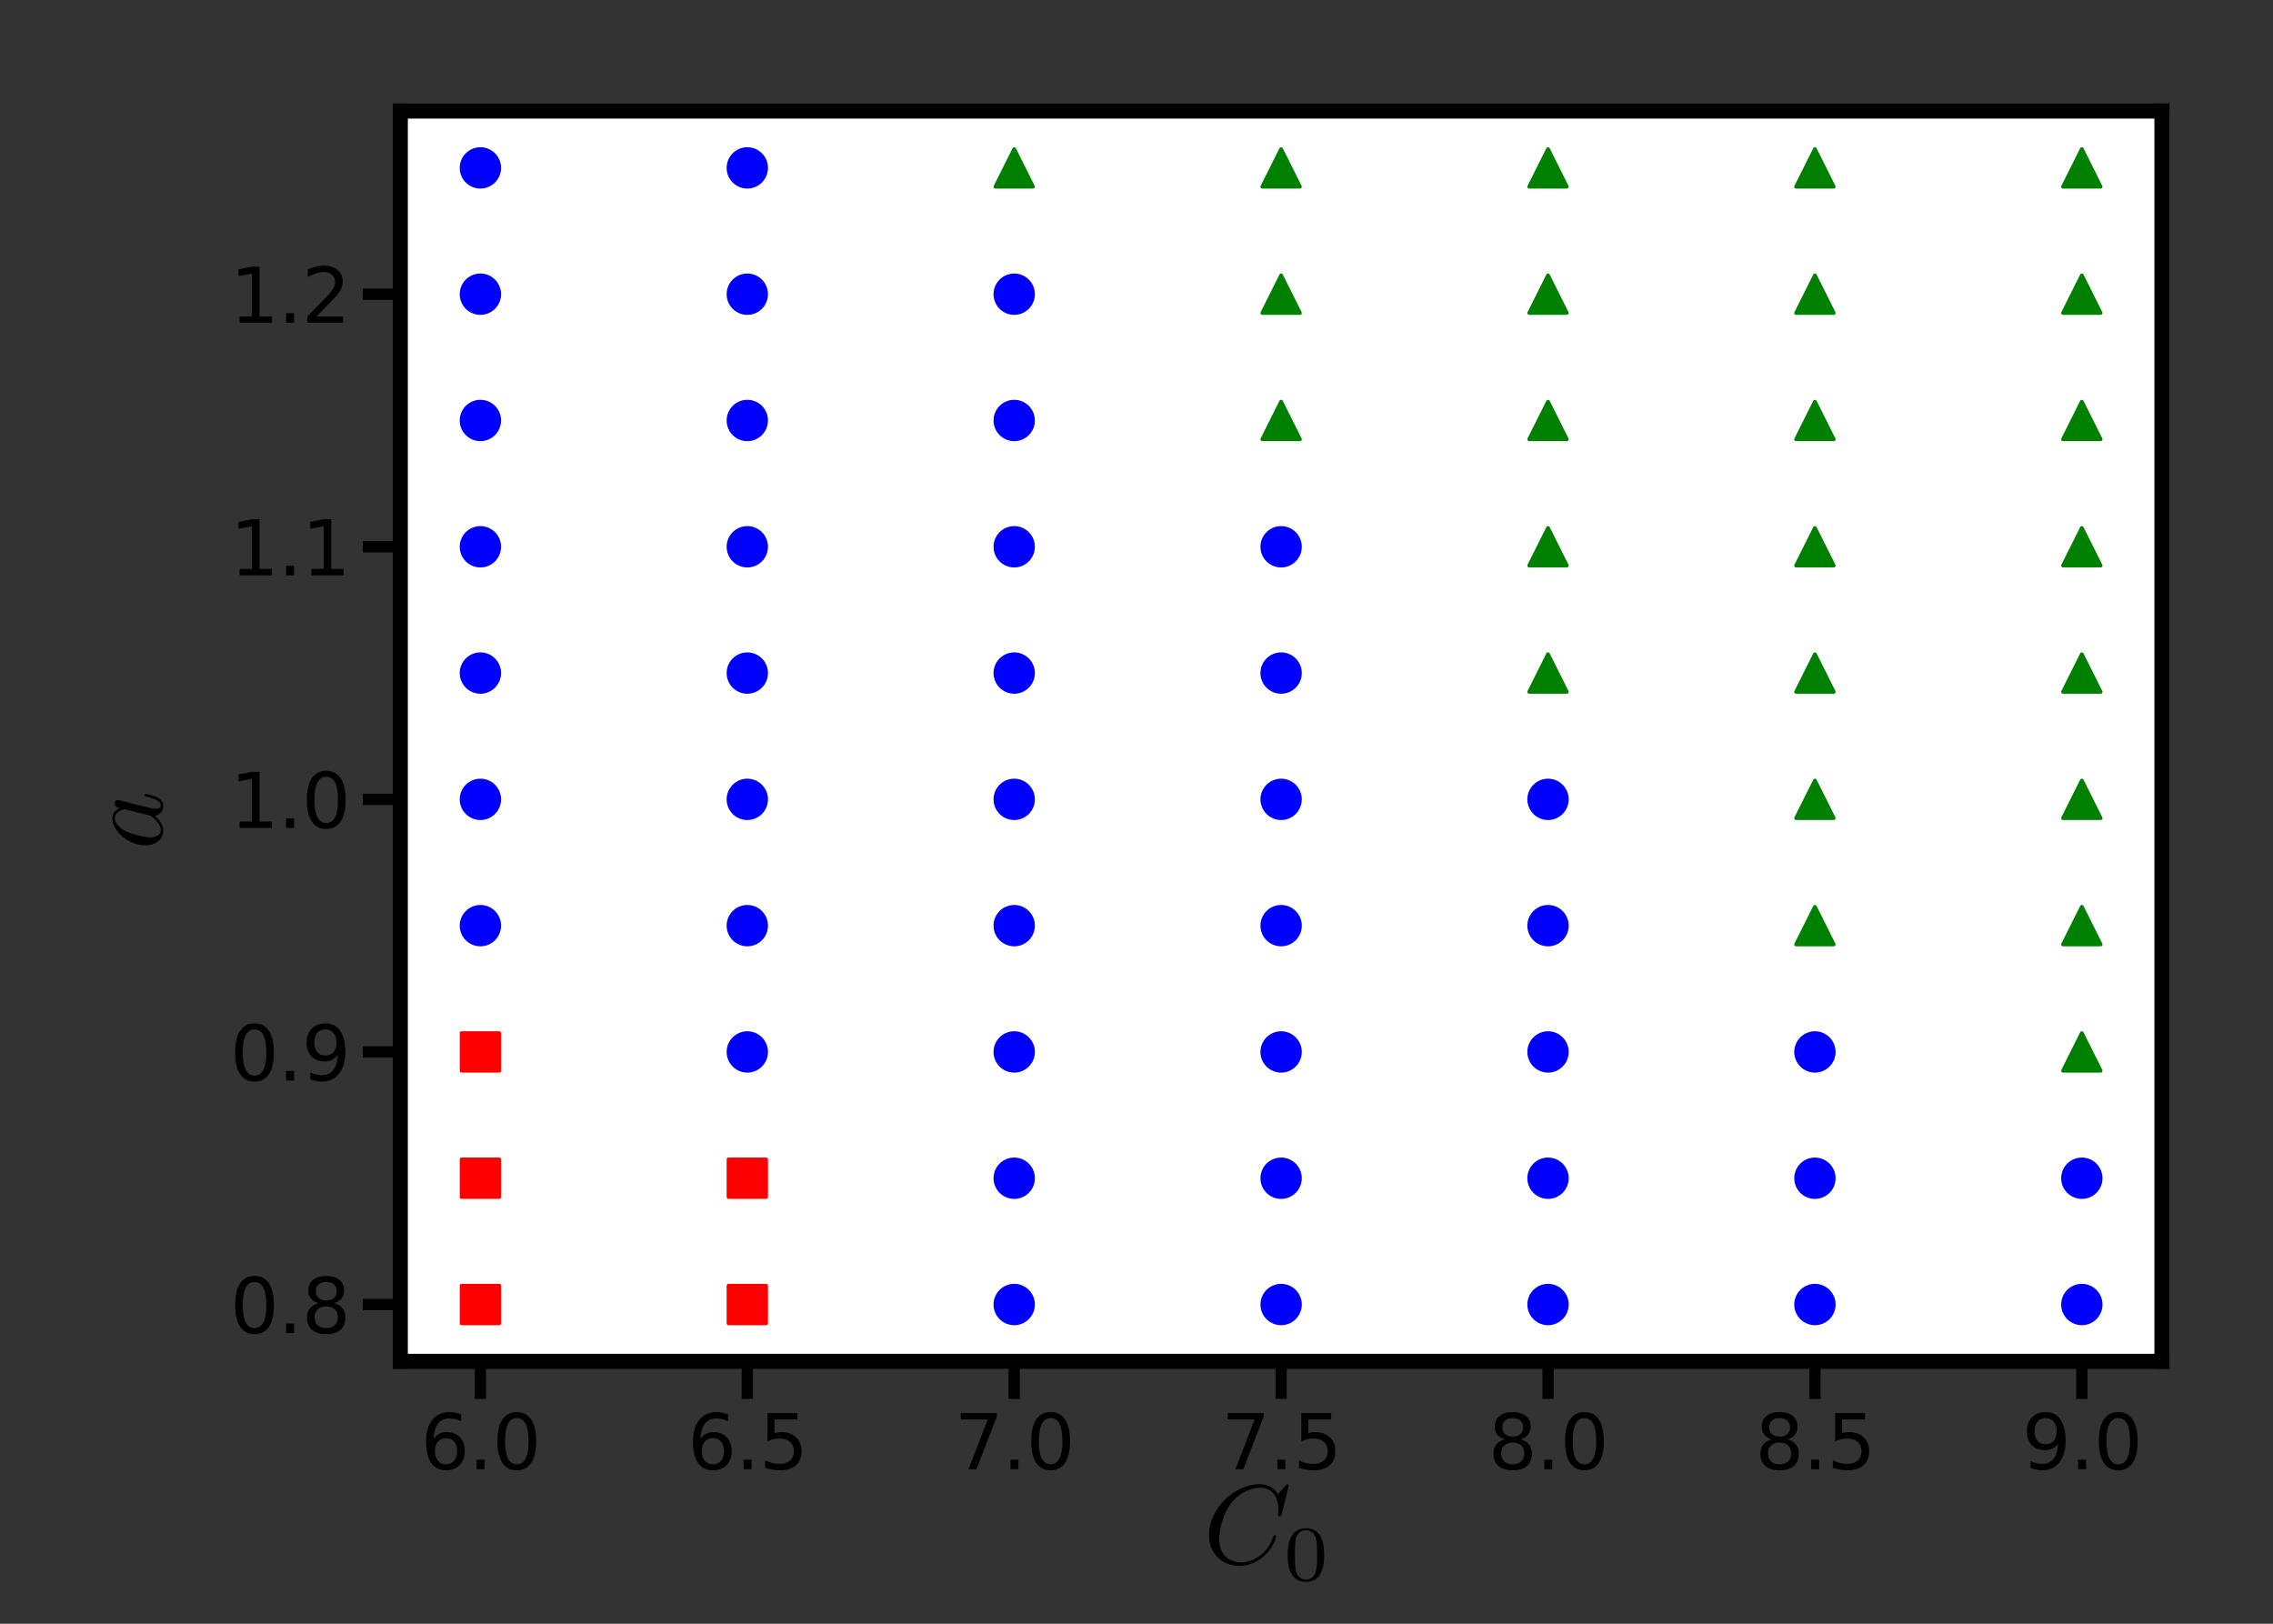 <?xml version="1.0" encoding="UTF-8" standalone="no"?>
<svg
   height="432pt"
   version="1.1"
   viewBox="0 0 604.8 432"
   width="604.8pt"
   id="svg603"
   sodipodi:docname="phase.svg"
   inkscape:version="1.2.1 (9c6d41e410, 2022-07-14)"
   xmlns:inkscape="http://www.inkscape.org/namespaces/inkscape"
   xmlns:sodipodi="http://sodipodi.sourceforge.net/DTD/sodipodi-0.dtd"
   xmlns:xlink="http://www.w3.org/1999/xlink"
   xmlns="http://www.w3.org/2000/svg"
   xmlns:svg="http://www.w3.org/2000/svg"
   xmlns:rdf="http://www.w3.org/1999/02/22-rdf-syntax-ns#"
   xmlns:cc="http://creativecommons.org/ns#"
   xmlns:dc="http://purl.org/dc/elements/1.1/"
   xmlns:ns2="http://www.iki.fi/pav/software/textext/">
  <rect x="0" y="0" width="604.8" height="432" fill="#333333" stroke="none"/>
  <sodipodi:namedview
     id="namedview605"
     pagecolor="#ffffff"
     bordercolor="#666666"
     borderopacity="1.0"
     inkscape:showpageshadow="2"
     inkscape:pageopacity="0.0"
     inkscape:pagecheckerboard="0"
     inkscape:deskcolor="#d1d1d1"
     inkscape:document-units="pt"
     showgrid="false"
     inkscape:zoom="1.3211806"
     inkscape:cx="403.80552"
     inkscape:cy="288.7569"
     inkscape:window-width="1852"
     inkscape:window-height="1048"
     inkscape:window-x="1920"
     inkscape:window-y="0"
     inkscape:window-maximized="1"
     inkscape:current-layer="svg603" />
  <defs
     id="defs6">
    <style
       type="text/css"
       id="style4">*{stroke-linecap:butt;stroke-linejoin:round;}</style>
    <g
       id="g733">
      <g
         id="g721" />
      <g
         id="g725">
        <path
           d="m 7.578,-6.922 c 0,-0.031 -0.016,-0.109 -0.109,-0.109 -0.031,0 -0.047,0.016 -0.156,0.125 L 6.625,-6.141 C 6.531,-6.281 6.078,-7.031 4.969,-7.031 2.734,-7.031 0.5,-4.828 0.5,-2.516 0.5,-0.875 1.672,0.219 3.203,0.219 c 0.859,0 1.625,-0.391 2.156,-0.859 0.922,-0.812 1.094,-1.719 1.094,-1.75 C 6.453,-2.5 6.344,-2.5 6.328,-2.5 c -0.062,0 -0.109,0.031 -0.125,0.109 -0.094,0.281 -0.328,1 -1.016,1.578 -0.688,0.547 -1.312,0.719 -1.828,0.719 -0.891,0 -1.953,-0.516 -1.953,-2.062 0,-0.578 0.203,-2.188 1.203,-3.359 0.609,-0.703 1.547,-1.203 2.438,-1.203 1.016,0 1.609,0.766 1.609,1.922 0,0.406 -0.031,0.406 -0.031,0.516 0,0.094 0.109,0.094 0.141,0.094 0.125,0 0.125,-0.016 0.188,-0.203 z m 0,0"
           id="path723" />
      </g>
      <g
         id="g727" />
      <g
         id="g731">
        <path
           d="M 3.594,-2.219 C 3.594,-2.984 3.5,-3.547 3.188,-4.031 2.969,-4.344 2.531,-4.625 1.984,-4.625 c -1.625,0 -1.625,1.906 -1.625,2.406 0,0.5 0,2.359 1.625,2.359 1.609,0 1.609,-1.859 1.609,-2.359 z M 1.984,-0.062 c -0.328,0 -0.75,-0.188 -0.891,-0.75 C 1,-1.219 1,-1.797 1,-2.312 1,-2.828 1,-3.359 1.094,-3.734 1.25,-4.281 1.688,-4.438 1.984,-4.438 c 0.375,0 0.734,0.234 0.859,0.641 0.109,0.375 0.125,0.875 0.125,1.484 0,0.516 0,1.031 -0.094,1.469 -0.141,0.641 -0.609,0.781 -0.891,0.781 z m 0,0"
           id="path729" />
      </g>
    </g>
  </defs>
  <g
     id="figure_1"
     transform="translate(30.919,-22.29)">
    <g
       id="patch_1" />
    <g
       id="axes_1">
      <g
         id="patch_2">
        <path
           d="M 75.6,384.48 H 544.32 V 51.84 H 75.6 Z"
           style="fill:#ffffff"
           id="path11" />
      </g>
      <g
         id="matplotlib.axis_1">
        <g
           id="xtick_1">
          <g
             id="line2d_1">
            <defs
               id="defs15">
              <path
                 d="M 0,0 V 10"
                 id="mb906bfbac8"
                 style="stroke:#000000;stroke-width:3" />
            </defs>
            <g
               id="g19">
              <use
                 style="stroke:#000000;stroke-width:3"
                 x="96.905"
                 xlink:href="#mb906bfbac8"
                 y="384.48"
                 id="use17" />
            </g>
          </g>
          <g
             id="text_1">
            <!-- 6.0 -->
            <g
               transform="matrix(0.2,0,0,-0.2,81.002,413.177)"
               id="g33">
              <defs
                 id="defs25">
                <path
                   d="m 2113,2584 q -425,0 -674,-291 -248,-290 -248,-796 0,-503 248,-796 249,-292 674,-292 425,0 673,292 248,293 248,796 0,506 -248,796 -248,291 -673,291 z m 1253,1979 v -575 q -238,112 -480,171 -242,60 -480,60 -625,0 -955,-422 -329,-422 -376,-1275 184,272 462,417 279,145 613,145 703,0 1111,-427 408,-426 408,-1160 0,-719 -425,-1154 -425,-434 -1131,-434 -810,0 -1238,620 -428,621 -428,1799 0,1106 525,1764 525,658 1409,658 238,0 480,-47 242,-47 505,-140 z"
                   id="DejaVuSans-36"
                   transform="scale(0.016)" />
                <path
                   d="m 684,794 h 660 V 0 H 684 Z"
                   id="DejaVuSans-2e"
                   transform="scale(0.016)" />
                <path
                   d="m 2034,4250 q -487,0 -733,-480 -245,-479 -245,-1442 0,-959 245,-1439 246,-480 733,-480 491,0 736,480 246,480 246,1439 0,963 -246,1442 -245,480 -736,480 z m 0,500 q 785,0 1199,-621 414,-620 414,-1801 0,-1178 -414,-1799 -414,-620 -1199,-620 -784,0 -1198,620 -414,621 -414,1799 0,1181 414,1801 414,621 1198,621 z"
                   id="DejaVuSans-30"
                   transform="scale(0.016)" />
              </defs>
              <use
                 xlink:href="#DejaVuSans-36"
                 id="use27" />
              <use
                 x="63.623"
                 xlink:href="#DejaVuSans-2e"
                 id="use29" />
              <use
                 x="95.41"
                 xlink:href="#DejaVuSans-30"
                 id="use31" />
            </g>
          </g>
        </g>
        <g
           id="xtick_2">
          <g
             id="line2d_2">
            <g
               id="g39">
              <use
                 style="stroke:#000000;stroke-width:3"
                 x="167.924"
                 xlink:href="#mb906bfbac8"
                 y="384.48"
                 id="use37" />
            </g>
          </g>
          <g
             id="text_2">
            <!-- 6.5 -->
            <g
               transform="matrix(0.2,0,0,-0.2,152.021,413.177)"
               id="g51">
              <defs
                 id="defs43">
                <path
                   d="M 691,4666 H 3169 V 4134 H 1269 V 2991 q 137,47 274,70 138,23 276,23 781,0 1237,-428 457,-428 457,-1159 Q 3513,744 3044,326 2575,-91 1722,-91 1428,-91 1123,-41 819,9 494,109 v 635 q 281,-153 581,-228 300,-75 634,-75 541,0 856,284 316,284 316,772 0,487 -316,771 -315,285 -856,285 -253,0 -505,-56 -251,-56 -513,-175 z"
                   id="DejaVuSans-35"
                   transform="scale(0.016)" />
              </defs>
              <use
                 xlink:href="#DejaVuSans-36"
                 id="use45" />
              <use
                 x="63.623"
                 xlink:href="#DejaVuSans-2e"
                 id="use47" />
              <use
                 x="95.41"
                 xlink:href="#DejaVuSans-35"
                 id="use49" />
            </g>
          </g>
        </g>
        <g
           id="xtick_3">
          <g
             id="line2d_3">
            <g
               id="g57">
              <use
                 style="stroke:#000000;stroke-width:3"
                 x="238.942"
                 xlink:href="#mb906bfbac8"
                 y="384.48"
                 id="use55" />
            </g>
          </g>
          <g
             id="text_3">
            <!-- 7.0 -->
            <g
               transform="matrix(0.2,0,0,-0.2,223.039,413.177)"
               id="g69">
              <defs
                 id="defs61">
                <path
                   d="M 525,4666 H 3525 V 4397 L 1831,0 H 1172 L 2766,4134 H 525 Z"
                   id="DejaVuSans-37"
                   transform="scale(0.016)" />
              </defs>
              <use
                 xlink:href="#DejaVuSans-37"
                 id="use63" />
              <use
                 x="63.623"
                 xlink:href="#DejaVuSans-2e"
                 id="use65" />
              <use
                 x="95.41"
                 xlink:href="#DejaVuSans-30"
                 id="use67" />
            </g>
          </g>
        </g>
        <g
           id="xtick_4">
          <g
             id="line2d_4">
            <g
               id="g75">
              <use
                 style="stroke:#000000;stroke-width:3"
                 x="309.96"
                 xlink:href="#mb906bfbac8"
                 y="384.48"
                 id="use73" />
            </g>
          </g>
          <g
             id="text_4">
            <!-- 7.5 -->
            <g
               transform="matrix(0.2,0,0,-0.2,294.057,413.177)"
               id="g84">
              <use
                 xlink:href="#DejaVuSans-37"
                 id="use78" />
              <use
                 x="63.623"
                 xlink:href="#DejaVuSans-2e"
                 id="use80" />
              <use
                 x="95.41"
                 xlink:href="#DejaVuSans-35"
                 id="use82" />
            </g>
          </g>
        </g>
        <g
           id="xtick_5">
          <g
             id="line2d_5">
            <g
               id="g90">
              <use
                 style="stroke:#000000;stroke-width:3"
                 x="380.978"
                 xlink:href="#mb906bfbac8"
                 y="384.48"
                 id="use88" />
            </g>
          </g>
          <g
             id="text_5">
            <!-- 8.0 -->
            <g
               transform="matrix(0.2,0,0,-0.2,365.075,413.177)"
               id="g102">
              <defs
                 id="defs94">
                <path
                   d="m 2034,2216 q -450,0 -708,-241 -257,-241 -257,-662 0,-422 257,-663 258,-241 708,-241 450,0 709,242 260,243 260,662 0,421 -258,662 -257,241 -711,241 z m -631,268 q -406,100 -633,378 -226,279 -226,679 0,559 398,884 399,325 1092,325 697,0 1094,-325 397,-325 397,-884 0,-400 -227,-679 -226,-278 -629,-378 456,-106 710,-416 255,-309 255,-755 Q 3634,634 3220,271 2806,-91 2034,-91 1263,-91 848,271 434,634 434,1313 q 0,446 256,755 257,310 713,416 z m -231,997 q 0,-362 226,-565 227,-203 636,-203 407,0 636,203 230,203 230,565 0,363 -230,566 -229,203 -636,203 -409,0 -636,-203 -226,-203 -226,-566 z"
                   id="DejaVuSans-38"
                   transform="scale(0.016)" />
              </defs>
              <use
                 xlink:href="#DejaVuSans-38"
                 id="use96" />
              <use
                 x="63.623"
                 xlink:href="#DejaVuSans-2e"
                 id="use98" />
              <use
                 x="95.41"
                 xlink:href="#DejaVuSans-30"
                 id="use100" />
            </g>
          </g>
        </g>
        <g
           id="xtick_6">
          <g
             id="line2d_6">
            <g
               id="g108">
              <use
                 style="stroke:#000000;stroke-width:3"
                 x="451.996"
                 xlink:href="#mb906bfbac8"
                 y="384.48"
                 id="use106" />
            </g>
          </g>
          <g
             id="text_6">
            <!-- 8.5 -->
            <g
               transform="matrix(0.2,0,0,-0.2,436.093,413.177)"
               id="g117">
              <use
                 xlink:href="#DejaVuSans-38"
                 id="use111" />
              <use
                 x="63.623"
                 xlink:href="#DejaVuSans-2e"
                 id="use113" />
              <use
                 x="95.41"
                 xlink:href="#DejaVuSans-35"
                 id="use115" />
            </g>
          </g>
        </g>
        <g
           id="xtick_7">
          <g
             id="line2d_7">
            <g
               id="g123">
              <use
                 style="stroke:#000000;stroke-width:3"
                 x="523.015"
                 xlink:href="#mb906bfbac8"
                 y="384.48"
                 id="use121" />
            </g>
          </g>
          <g
             id="text_7">
            <!-- 9.0 -->
            <g
               transform="matrix(0.2,0,0,-0.2,507.111,413.177)"
               id="g135">
              <defs
                 id="defs127">
                <path
                   d="m 703,97 v 575 q 238,-113 481,-172 244,-59 479,-59 625,0 954,420 330,420 377,1277 -181,-269 -460,-413 -278,-144 -615,-144 -700,0 -1108,423 -408,424 -408,1159 0,718 425,1152 425,435 1131,435 810,0 1236,-621 427,-620 427,-1801 Q 3622,1225 3098,567 2575,-91 1691,-91 1453,-91 1209,-44 966,3 703,97 Z m 1256,1978 q 425,0 673,290 249,291 249,798 0,503 -249,795 -248,292 -673,292 -425,0 -673,-292 -248,-292 -248,-795 0,-507 248,-798 248,-290 673,-290 z"
                   id="DejaVuSans-39"
                   transform="scale(0.016)" />
              </defs>
              <use
                 xlink:href="#DejaVuSans-39"
                 id="use129" />
              <use
                 x="63.623"
                 xlink:href="#DejaVuSans-2e"
                 id="use131" />
              <use
                 x="95.41"
                 xlink:href="#DejaVuSans-30"
                 id="use133" />
            </g>
          </g>
        </g>
      </g>
      <g
         id="matplotlib.axis_2">
        <g
           id="ytick_1">
          <g
             id="line2d_8">
            <defs
               id="defs141">
              <path
                 d="M 0,0 H -10"
                 id="m69971ddd55"
                 style="stroke:#000000;stroke-width:3" />
            </defs>
            <g
               id="g145">
              <use
                 style="stroke:#000000;stroke-width:3"
                 x="75.6"
                 xlink:href="#m69971ddd55"
                 y="369.36"
                 id="use143" />
            </g>
          </g>
          <g
             id="text_8">
            <!-- 0.8 -->
            <g
               transform="matrix(0.2,0,0,-0.2,30.294,376.958)"
               id="g154">
              <use
                 xlink:href="#DejaVuSans-30"
                 id="use148" />
              <use
                 x="63.623"
                 xlink:href="#DejaVuSans-2e"
                 id="use150" />
              <use
                 x="95.41"
                 xlink:href="#DejaVuSans-38"
                 id="use152" />
            </g>
          </g>
        </g>
        <g
           id="ytick_2">
          <g
             id="line2d_9">
            <g
               id="g160">
              <use
                 style="stroke:#000000;stroke-width:3"
                 x="75.6"
                 xlink:href="#m69971ddd55"
                 y="302.16"
                 id="use158" />
            </g>
          </g>
          <g
             id="text_9">
            <!-- 0.9 -->
            <g
               transform="matrix(0.2,0,0,-0.2,30.294,309.758)"
               id="g169">
              <use
                 xlink:href="#DejaVuSans-30"
                 id="use163" />
              <use
                 x="63.623"
                 xlink:href="#DejaVuSans-2e"
                 id="use165" />
              <use
                 x="95.41"
                 xlink:href="#DejaVuSans-39"
                 id="use167" />
            </g>
          </g>
        </g>
        <g
           id="ytick_3">
          <g
             id="line2d_10">
            <g
               id="g175">
              <use
                 style="stroke:#000000;stroke-width:3"
                 x="75.6"
                 xlink:href="#m69971ddd55"
                 y="234.96"
                 id="use173" />
            </g>
          </g>
          <g
             id="text_10">
            <!-- 1.0 -->
            <g
               transform="matrix(0.2,0,0,-0.2,30.294,242.558)"
               id="g187">
              <defs
                 id="defs179">
                <path
                   d="M 794,531 H 1825 V 4091 L 703,3866 v 575 l 1116,225 h 631 V 531 H 3481 V 0 H 794 Z"
                   id="DejaVuSans-31"
                   transform="scale(0.016)" />
              </defs>
              <use
                 xlink:href="#DejaVuSans-31"
                 id="use181" />
              <use
                 x="63.623"
                 xlink:href="#DejaVuSans-2e"
                 id="use183" />
              <use
                 x="95.41"
                 xlink:href="#DejaVuSans-30"
                 id="use185" />
            </g>
          </g>
        </g>
        <g
           id="ytick_4">
          <g
             id="line2d_11">
            <g
               id="g193">
              <use
                 style="stroke:#000000;stroke-width:3"
                 x="75.6"
                 xlink:href="#m69971ddd55"
                 y="167.76"
                 id="use191" />
            </g>
          </g>
          <g
             id="text_11">
            <!-- 1.1 -->
            <g
               transform="matrix(0.2,0,0,-0.2,30.294,175.358)"
               id="g202">
              <use
                 xlink:href="#DejaVuSans-31"
                 id="use196" />
              <use
                 x="63.623"
                 xlink:href="#DejaVuSans-2e"
                 id="use198" />
              <use
                 x="95.41"
                 xlink:href="#DejaVuSans-31"
                 id="use200" />
            </g>
          </g>
        </g>
        <g
           id="ytick_5">
          <g
             id="line2d_12">
            <g
               id="g208">
              <use
                 style="stroke:#000000;stroke-width:3"
                 x="75.6"
                 xlink:href="#m69971ddd55"
                 y="100.56"
                 id="use206" />
            </g>
          </g>
          <g
             id="text_12">
            <!-- 1.2 -->
            <g
               transform="matrix(0.2,0,0,-0.2,30.294,108.158)"
               id="g220">
              <defs
                 id="defs212">
                <path
                   d="M 1228,531 H 3431 V 0 H 469 v 531 q 359,372 979,998 621,627 780,809 303,340 423,576 121,236 121,464 0,372 -261,606 -261,235 -680,235 -297,0 -627,-103 -329,-103 -704,-313 v 638 q 381,153 712,231 332,78 607,78 725,0 1156,-363 431,-362 431,-968 0,-288 -108,-546 -107,-257 -392,-607 -78,-91 -497,-524 Q 1991,1309 1228,531 Z"
                   id="DejaVuSans-32"
                   transform="scale(0.016)" />
              </defs>
              <use
                 xlink:href="#DejaVuSans-31"
                 id="use214" />
              <use
                 x="63.623"
                 xlink:href="#DejaVuSans-2e"
                 id="use216" />
              <use
                 x="95.41"
                 xlink:href="#DejaVuSans-32"
                 id="use218" />
            </g>
          </g>
        </g>
      </g>
      <g
         id="line2d_13">
        <defs
           id="defs226">
          <path
             d="M 0,-5 -5,5 H 5 Z"
             id="m59786ce279"
             style="stroke:#008000;stroke-linejoin:miter" />
        </defs>
        <g
           clip-path="url(#pbae97ae411)"
           id="g230">
          <use
             style="fill:#008000;stroke:#008000;stroke-linejoin:miter"
             x="523.015"
             xlink:href="#m59786ce279"
             y="66.96"
             id="use228" />
        </g>
      </g>
      <g
         id="line2d_14">
        <g
           clip-path="url(#pbae97ae411)"
           id="g235">
          <use
             style="fill:#008000;stroke:#008000;stroke-linejoin:miter"
             x="523.015"
             xlink:href="#m59786ce279"
             y="100.56"
             id="use233" />
        </g>
      </g>
      <g
         id="line2d_15">
        <g
           clip-path="url(#pbae97ae411)"
           id="g240">
          <use
             style="fill:#008000;stroke:#008000;stroke-linejoin:miter"
             x="523.015"
             xlink:href="#m59786ce279"
             y="134.16"
             id="use238" />
        </g>
      </g>
      <g
         id="line2d_16">
        <g
           clip-path="url(#pbae97ae411)"
           id="g245">
          <use
             style="fill:#008000;stroke:#008000;stroke-linejoin:miter"
             x="523.015"
             xlink:href="#m59786ce279"
             y="167.76"
             id="use243" />
        </g>
      </g>
      <g
         id="line2d_17">
        <g
           clip-path="url(#pbae97ae411)"
           id="g250">
          <use
             style="fill:#008000;stroke:#008000;stroke-linejoin:miter"
             x="523.015"
             xlink:href="#m59786ce279"
             y="201.36"
             id="use248" />
        </g>
      </g>
      <g
         id="line2d_18">
        <g
           clip-path="url(#pbae97ae411)"
           id="g255">
          <use
             style="fill:#008000;stroke:#008000;stroke-linejoin:miter"
             x="523.015"
             xlink:href="#m59786ce279"
             y="234.96"
             id="use253" />
        </g>
      </g>
      <g
         id="line2d_19">
        <g
           clip-path="url(#pbae97ae411)"
           id="g260">
          <use
             style="fill:#008000;stroke:#008000;stroke-linejoin:miter"
             x="523.015"
             xlink:href="#m59786ce279"
             y="268.56"
             id="use258" />
        </g>
      </g>
      <g
         id="line2d_20">
        <g
           clip-path="url(#pbae97ae411)"
           id="g265">
          <use
             style="fill:#008000;stroke:#008000;stroke-linejoin:miter"
             x="523.015"
             xlink:href="#m59786ce279"
             y="302.16"
             id="use263" />
        </g>
      </g>
      <g
         id="line2d_21">
        <defs
           id="defs269">
          <path
             d="M 0,5 C 1.326,5 2.598,4.473 3.536,3.536 4.473,2.598 5,1.326 5,0 5,-1.326 4.473,-2.598 3.536,-3.536 2.598,-4.473 1.326,-5 0,-5 -1.326,-5 -2.598,-4.473 -3.536,-3.536 -4.473,-2.598 -5,-1.326 -5,0 -5,1.326 -4.473,2.598 -3.536,3.536 -2.598,4.473 -1.326,5 0,5 Z"
             id="me00b7b8ab8"
             style="stroke:#0000ff" />
        </defs>
        <g
           clip-path="url(#pbae97ae411)"
           id="g273">
          <use
             style="fill:#0000ff;stroke:#0000ff"
             x="523.015"
             xlink:href="#me00b7b8ab8"
             y="335.76"
             id="use271" />
        </g>
      </g>
      <g
         id="line2d_22">
        <g
           clip-path="url(#pbae97ae411)"
           id="g278">
          <use
             style="fill:#0000ff;stroke:#0000ff"
             x="523.015"
             xlink:href="#me00b7b8ab8"
             y="369.36"
             id="use276" />
        </g>
      </g>
      <g
         id="line2d_23">
        <g
           clip-path="url(#pbae97ae411)"
           id="g283">
          <use
             style="fill:#008000;stroke:#008000;stroke-linejoin:miter"
             x="380.978"
             xlink:href="#m59786ce279"
             y="66.96"
             id="use281" />
        </g>
      </g>
      <g
         id="line2d_24">
        <g
           clip-path="url(#pbae97ae411)"
           id="g288">
          <use
             style="fill:#008000;stroke:#008000;stroke-linejoin:miter"
             x="380.978"
             xlink:href="#m59786ce279"
             y="100.56"
             id="use286" />
        </g>
      </g>
      <g
         id="line2d_25">
        <g
           clip-path="url(#pbae97ae411)"
           id="g293">
          <use
             style="fill:#008000;stroke:#008000;stroke-linejoin:miter"
             x="380.978"
             xlink:href="#m59786ce279"
             y="134.16"
             id="use291" />
        </g>
      </g>
      <g
         id="line2d_26">
        <g
           clip-path="url(#pbae97ae411)"
           id="g298">
          <use
             style="fill:#008000;stroke:#008000;stroke-linejoin:miter"
             x="380.978"
             xlink:href="#m59786ce279"
             y="167.76"
             id="use296" />
        </g>
      </g>
      <g
         id="line2d_27">
        <g
           clip-path="url(#pbae97ae411)"
           id="g303">
          <use
             style="fill:#008000;stroke:#008000;stroke-linejoin:miter"
             x="380.978"
             xlink:href="#m59786ce279"
             y="201.36"
             id="use301" />
        </g>
      </g>
      <g
         id="line2d_28">
        <g
           clip-path="url(#pbae97ae411)"
           id="g308">
          <use
             style="fill:#0000ff;stroke:#0000ff"
             x="380.978"
             xlink:href="#me00b7b8ab8"
             y="234.96"
             id="use306" />
        </g>
      </g>
      <g
         id="line2d_29">
        <g
           clip-path="url(#pbae97ae411)"
           id="g313">
          <use
             style="fill:#0000ff;stroke:#0000ff"
             x="380.978"
             xlink:href="#me00b7b8ab8"
             y="268.56"
             id="use311" />
        </g>
      </g>
      <g
         id="line2d_30">
        <g
           clip-path="url(#pbae97ae411)"
           id="g318">
          <use
             style="fill:#0000ff;stroke:#0000ff"
             x="380.978"
             xlink:href="#me00b7b8ab8"
             y="302.16"
             id="use316" />
        </g>
      </g>
      <g
         id="line2d_31">
        <g
           clip-path="url(#pbae97ae411)"
           id="g323">
          <use
             style="fill:#0000ff;stroke:#0000ff"
             x="380.978"
             xlink:href="#me00b7b8ab8"
             y="335.76"
             id="use321" />
        </g>
      </g>
      <g
         id="line2d_32">
        <g
           clip-path="url(#pbae97ae411)"
           id="g328">
          <use
             style="fill:#0000ff;stroke:#0000ff"
             x="380.978"
             xlink:href="#me00b7b8ab8"
             y="369.36"
             id="use326" />
        </g>
      </g>
      <g
         id="line2d_33">
        <g
           clip-path="url(#pbae97ae411)"
           id="g333">
          <use
             style="fill:#008000;stroke:#008000;stroke-linejoin:miter"
             x="238.942"
             xlink:href="#m59786ce279"
             y="66.96"
             id="use331" />
        </g>
      </g>
      <g
         id="line2d_34">
        <g
           clip-path="url(#pbae97ae411)"
           id="g338">
          <use
             style="fill:#0000ff;stroke:#0000ff"
             x="238.942"
             xlink:href="#me00b7b8ab8"
             y="100.56"
             id="use336" />
        </g>
      </g>
      <g
         id="line2d_35">
        <g
           clip-path="url(#pbae97ae411)"
           id="g343">
          <use
             style="fill:#0000ff;stroke:#0000ff"
             x="238.942"
             xlink:href="#me00b7b8ab8"
             y="134.16"
             id="use341" />
        </g>
      </g>
      <g
         id="line2d_36">
        <g
           clip-path="url(#pbae97ae411)"
           id="g348">
          <use
             style="fill:#0000ff;stroke:#0000ff"
             x="238.942"
             xlink:href="#me00b7b8ab8"
             y="167.76"
             id="use346" />
        </g>
      </g>
      <g
         id="line2d_37">
        <g
           clip-path="url(#pbae97ae411)"
           id="g353">
          <use
             style="fill:#0000ff;stroke:#0000ff"
             x="238.942"
             xlink:href="#me00b7b8ab8"
             y="201.36"
             id="use351" />
        </g>
      </g>
      <g
         id="line2d_38">
        <g
           clip-path="url(#pbae97ae411)"
           id="g358">
          <use
             style="fill:#0000ff;stroke:#0000ff"
             x="238.942"
             xlink:href="#me00b7b8ab8"
             y="234.96"
             id="use356" />
        </g>
      </g>
      <g
         id="line2d_39">
        <g
           clip-path="url(#pbae97ae411)"
           id="g363">
          <use
             style="fill:#0000ff;stroke:#0000ff"
             x="238.942"
             xlink:href="#me00b7b8ab8"
             y="268.56"
             id="use361" />
        </g>
      </g>
      <g
         id="line2d_40">
        <g
           clip-path="url(#pbae97ae411)"
           id="g368">
          <use
             style="fill:#0000ff;stroke:#0000ff"
             x="238.942"
             xlink:href="#me00b7b8ab8"
             y="302.16"
             id="use366" />
        </g>
      </g>
      <g
         id="line2d_41">
        <g
           clip-path="url(#pbae97ae411)"
           id="g373">
          <use
             style="fill:#0000ff;stroke:#0000ff"
             x="238.942"
             xlink:href="#me00b7b8ab8"
             y="335.76"
             id="use371" />
        </g>
      </g>
      <g
         id="line2d_42">
        <g
           clip-path="url(#pbae97ae411)"
           id="g378">
          <use
             style="fill:#0000ff;stroke:#0000ff"
             x="238.942"
             xlink:href="#me00b7b8ab8"
             y="369.36"
             id="use376" />
        </g>
      </g>
      <g
         id="line2d_43">
        <g
           clip-path="url(#pbae97ae411)"
           id="g383">
          <use
             style="fill:#0000ff;stroke:#0000ff"
             x="96.905"
             xlink:href="#me00b7b8ab8"
             y="66.96"
             id="use381" />
        </g>
      </g>
      <g
         id="line2d_44">
        <g
           clip-path="url(#pbae97ae411)"
           id="g388">
          <use
             style="fill:#0000ff;stroke:#0000ff"
             x="96.905"
             xlink:href="#me00b7b8ab8"
             y="100.56"
             id="use386" />
        </g>
      </g>
      <g
         id="line2d_45">
        <g
           clip-path="url(#pbae97ae411)"
           id="g393">
          <use
             style="fill:#0000ff;stroke:#0000ff"
             x="96.905"
             xlink:href="#me00b7b8ab8"
             y="134.16"
             id="use391" />
        </g>
      </g>
      <g
         id="line2d_46">
        <g
           clip-path="url(#pbae97ae411)"
           id="g398">
          <use
             style="fill:#0000ff;stroke:#0000ff"
             x="96.905"
             xlink:href="#me00b7b8ab8"
             y="167.76"
             id="use396" />
        </g>
      </g>
      <g
         id="line2d_47">
        <g
           clip-path="url(#pbae97ae411)"
           id="g403">
          <use
             style="fill:#0000ff;stroke:#0000ff"
             x="96.905"
             xlink:href="#me00b7b8ab8"
             y="201.36"
             id="use401" />
        </g>
      </g>
      <g
         id="line2d_48">
        <g
           clip-path="url(#pbae97ae411)"
           id="g408">
          <use
             style="fill:#0000ff;stroke:#0000ff"
             x="96.905"
             xlink:href="#me00b7b8ab8"
             y="234.96"
             id="use406" />
        </g>
      </g>
      <g
         id="line2d_49">
        <g
           clip-path="url(#pbae97ae411)"
           id="g413">
          <use
             style="fill:#0000ff;stroke:#0000ff"
             x="96.905"
             xlink:href="#me00b7b8ab8"
             y="268.56"
             id="use411" />
        </g>
      </g>
      <g
         id="line2d_50">
        <defs
           id="defs417">
          <path
             d="M -5,5 H 5 V -5 H -5 Z"
             id="mbb05b3e7fb"
             style="stroke:#ff0000;stroke-linejoin:miter" />
        </defs>
        <g
           clip-path="url(#pbae97ae411)"
           id="g421">
          <use
             style="fill:#ff0000;stroke:#ff0000;stroke-linejoin:miter"
             x="96.905"
             xlink:href="#mbb05b3e7fb"
             y="302.16"
             id="use419" />
        </g>
      </g>
      <g
         id="line2d_51">
        <g
           clip-path="url(#pbae97ae411)"
           id="g426">
          <use
             style="fill:#ff0000;stroke:#ff0000;stroke-linejoin:miter"
             x="96.905"
             xlink:href="#mbb05b3e7fb"
             y="335.76"
             id="use424" />
        </g>
      </g>
      <g
         id="line2d_52">
        <g
           clip-path="url(#pbae97ae411)"
           id="g431">
          <use
             style="fill:#ff0000;stroke:#ff0000;stroke-linejoin:miter"
             x="96.905"
             xlink:href="#mbb05b3e7fb"
             y="369.36"
             id="use429" />
        </g>
      </g>
      <g
         id="line2d_53">
        <g
           clip-path="url(#pbae97ae411)"
           id="g436">
          <use
             style="fill:#0000ff;stroke:#0000ff"
             x="167.924"
             xlink:href="#me00b7b8ab8"
             y="66.96"
             id="use434" />
        </g>
      </g>
      <g
         id="line2d_54">
        <g
           clip-path="url(#pbae97ae411)"
           id="g441">
          <use
             style="fill:#0000ff;stroke:#0000ff"
             x="167.924"
             xlink:href="#me00b7b8ab8"
             y="100.56"
             id="use439" />
        </g>
      </g>
      <g
         id="line2d_55">
        <g
           clip-path="url(#pbae97ae411)"
           id="g446">
          <use
             style="fill:#0000ff;stroke:#0000ff"
             x="167.924"
             xlink:href="#me00b7b8ab8"
             y="134.16"
             id="use444" />
        </g>
      </g>
      <g
         id="line2d_56">
        <g
           clip-path="url(#pbae97ae411)"
           id="g451">
          <use
             style="fill:#0000ff;stroke:#0000ff"
             x="167.924"
             xlink:href="#me00b7b8ab8"
             y="167.76"
             id="use449" />
        </g>
      </g>
      <g
         id="line2d_57">
        <g
           clip-path="url(#pbae97ae411)"
           id="g456">
          <use
             style="fill:#0000ff;stroke:#0000ff"
             x="167.924"
             xlink:href="#me00b7b8ab8"
             y="201.36"
             id="use454" />
        </g>
      </g>
      <g
         id="line2d_58">
        <g
           clip-path="url(#pbae97ae411)"
           id="g461">
          <use
             style="fill:#0000ff;stroke:#0000ff"
             x="167.924"
             xlink:href="#me00b7b8ab8"
             y="234.96"
             id="use459" />
        </g>
      </g>
      <g
         id="line2d_59">
        <g
           clip-path="url(#pbae97ae411)"
           id="g466">
          <use
             style="fill:#0000ff;stroke:#0000ff"
             x="167.924"
             xlink:href="#me00b7b8ab8"
             y="268.56"
             id="use464" />
        </g>
      </g>
      <g
         id="line2d_60">
        <g
           clip-path="url(#pbae97ae411)"
           id="g471">
          <use
             style="fill:#0000ff;stroke:#0000ff"
             x="167.924"
             xlink:href="#me00b7b8ab8"
             y="302.16"
             id="use469" />
        </g>
      </g>
      <g
         id="line2d_61">
        <g
           clip-path="url(#pbae97ae411)"
           id="g476">
          <use
             style="fill:#ff0000;stroke:#ff0000;stroke-linejoin:miter"
             x="167.924"
             xlink:href="#mbb05b3e7fb"
             y="335.76"
             id="use474" />
        </g>
      </g>
      <g
         id="line2d_62">
        <g
           clip-path="url(#pbae97ae411)"
           id="g481">
          <use
             style="fill:#ff0000;stroke:#ff0000;stroke-linejoin:miter"
             x="167.924"
             xlink:href="#mbb05b3e7fb"
             y="369.36"
             id="use479" />
        </g>
      </g>
      <g
         id="line2d_63">
        <g
           clip-path="url(#pbae97ae411)"
           id="g486">
          <use
             style="fill:#008000;stroke:#008000;stroke-linejoin:miter"
             x="309.96"
             xlink:href="#m59786ce279"
             y="66.96"
             id="use484" />
        </g>
      </g>
      <g
         id="line2d_64">
        <g
           clip-path="url(#pbae97ae411)"
           id="g491">
          <use
             style="fill:#008000;stroke:#008000;stroke-linejoin:miter"
             x="309.96"
             xlink:href="#m59786ce279"
             y="100.56"
             id="use489" />
        </g>
      </g>
      <g
         id="line2d_65">
        <g
           clip-path="url(#pbae97ae411)"
           id="g496">
          <use
             style="fill:#008000;stroke:#008000;stroke-linejoin:miter"
             x="309.96"
             xlink:href="#m59786ce279"
             y="134.16"
             id="use494" />
        </g>
      </g>
      <g
         id="line2d_66">
        <g
           clip-path="url(#pbae97ae411)"
           id="g501">
          <use
             style="fill:#0000ff;stroke:#0000ff"
             x="309.96"
             xlink:href="#me00b7b8ab8"
             y="167.76"
             id="use499" />
        </g>
      </g>
      <g
         id="line2d_67">
        <g
           clip-path="url(#pbae97ae411)"
           id="g506">
          <use
             style="fill:#0000ff;stroke:#0000ff"
             x="309.96"
             xlink:href="#me00b7b8ab8"
             y="201.36"
             id="use504" />
        </g>
      </g>
      <g
         id="line2d_68">
        <g
           clip-path="url(#pbae97ae411)"
           id="g511">
          <use
             style="fill:#0000ff;stroke:#0000ff"
             x="309.96"
             xlink:href="#me00b7b8ab8"
             y="234.96"
             id="use509" />
        </g>
      </g>
      <g
         id="line2d_69">
        <g
           clip-path="url(#pbae97ae411)"
           id="g516">
          <use
             style="fill:#0000ff;stroke:#0000ff"
             x="309.96"
             xlink:href="#me00b7b8ab8"
             y="268.56"
             id="use514" />
        </g>
      </g>
      <g
         id="line2d_70">
        <g
           clip-path="url(#pbae97ae411)"
           id="g521">
          <use
             style="fill:#0000ff;stroke:#0000ff"
             x="309.96"
             xlink:href="#me00b7b8ab8"
             y="302.16"
             id="use519" />
        </g>
      </g>
      <g
         id="line2d_71">
        <g
           clip-path="url(#pbae97ae411)"
           id="g526">
          <use
             style="fill:#0000ff;stroke:#0000ff"
             x="309.96"
             xlink:href="#me00b7b8ab8"
             y="335.76"
             id="use524" />
        </g>
      </g>
      <g
         id="line2d_72">
        <g
           clip-path="url(#pbae97ae411)"
           id="g531">
          <use
             style="fill:#0000ff;stroke:#0000ff"
             x="309.96"
             xlink:href="#me00b7b8ab8"
             y="369.36"
             id="use529" />
        </g>
      </g>
      <g
         id="line2d_73">
        <g
           clip-path="url(#pbae97ae411)"
           id="g536">
          <use
             style="fill:#008000;stroke:#008000;stroke-linejoin:miter"
             x="451.996"
             xlink:href="#m59786ce279"
             y="66.96"
             id="use534" />
        </g>
      </g>
      <g
         id="line2d_74">
        <g
           clip-path="url(#pbae97ae411)"
           id="g541">
          <use
             style="fill:#008000;stroke:#008000;stroke-linejoin:miter"
             x="451.996"
             xlink:href="#m59786ce279"
             y="100.56"
             id="use539" />
        </g>
      </g>
      <g
         id="line2d_75">
        <g
           clip-path="url(#pbae97ae411)"
           id="g546">
          <use
             style="fill:#008000;stroke:#008000;stroke-linejoin:miter"
             x="451.996"
             xlink:href="#m59786ce279"
             y="134.16"
             id="use544" />
        </g>
      </g>
      <g
         id="line2d_76">
        <g
           clip-path="url(#pbae97ae411)"
           id="g551">
          <use
             style="fill:#008000;stroke:#008000;stroke-linejoin:miter"
             x="451.996"
             xlink:href="#m59786ce279"
             y="167.76"
             id="use549" />
        </g>
      </g>
      <g
         id="line2d_77">
        <g
           clip-path="url(#pbae97ae411)"
           id="g556">
          <use
             style="fill:#008000;stroke:#008000;stroke-linejoin:miter"
             x="451.996"
             xlink:href="#m59786ce279"
             y="201.36"
             id="use554" />
        </g>
      </g>
      <g
         id="line2d_78">
        <g
           clip-path="url(#pbae97ae411)"
           id="g561">
          <use
             style="fill:#008000;stroke:#008000;stroke-linejoin:miter"
             x="451.996"
             xlink:href="#m59786ce279"
             y="234.96"
             id="use559" />
        </g>
      </g>
      <g
         id="line2d_79">
        <g
           clip-path="url(#pbae97ae411)"
           id="g566">
          <use
             style="fill:#008000;stroke:#008000;stroke-linejoin:miter"
             x="451.996"
             xlink:href="#m59786ce279"
             y="268.56"
             id="use564" />
        </g>
      </g>
      <g
         id="line2d_80">
        <g
           clip-path="url(#pbae97ae411)"
           id="g571">
          <use
             style="fill:#0000ff;stroke:#0000ff"
             x="451.996"
             xlink:href="#me00b7b8ab8"
             y="302.16"
             id="use569" />
        </g>
      </g>
      <g
         id="line2d_81">
        <g
           clip-path="url(#pbae97ae411)"
           id="g576">
          <use
             style="fill:#0000ff;stroke:#0000ff"
             x="451.996"
             xlink:href="#me00b7b8ab8"
             y="335.76"
             id="use574" />
        </g>
      </g>
      <g
         id="line2d_82">
        <g
           clip-path="url(#pbae97ae411)"
           id="g581">
          <use
             style="fill:#0000ff;stroke:#0000ff"
             x="451.996"
             xlink:href="#me00b7b8ab8"
             y="369.36"
             id="use579" />
        </g>
      </g>
      <g
         id="patch_3">
        <path
           d="M 75.6,384.48 V 51.84"
           style="fill:none;stroke:#000000;stroke-width:4;stroke-linecap:square;stroke-linejoin:miter"
           id="path584" />
      </g>
      <g
         id="patch_4">
        <path
           d="M 544.32,384.48 V 51.84"
           style="fill:none;stroke:#000000;stroke-width:4;stroke-linecap:square;stroke-linejoin:miter"
           id="path587" />
      </g>
      <g
         id="patch_5">
        <path
           d="M 75.6,384.48 H 544.32"
           style="fill:none;stroke:#000000;stroke-width:4;stroke-linecap:square;stroke-linejoin:miter"
           id="path590" />
      </g>
      <g
         id="patch_6">
        <path
           d="M 75.6,51.84 H 544.32"
           style="fill:none;stroke:#000000;stroke-width:4;stroke-linecap:square;stroke-linejoin:miter"
           id="path593" />
      </g>
    </g>
  </g>
  <defs
     id="defs601">
    <clipPath
       id="pbae97ae411">
      <rect
         height="332.64"
         width="468.72"
         x="75.6"
         y="51.84"
         id="rect598" />
    </clipPath>
  </defs>
  <path
     d="m 31.819,214.96 c -1.125,0.562 -1.922,1.406 -1.922,2.766 0,3.469 4.406,7.172 8.766,7.172 2.812,0 4.781,-1.641 4.781,-3.938 0,-0.609 -0.141,-2.109 -2.25,-3.891 1.266,-0.234 2.25,-1.312 2.25,-2.719 0,-1.078 -0.703,-1.734 -1.641,-2.25 C 40.725,211.632 38.897,211.21 38.85,211.21 c -0.328,0 -0.328,0.281 -0.328,0.375 0,0.281 0.141,0.328 0.562,0.422 1.922,0.516 3.703,1.031 3.703,2.25 0,0.844 -0.797,0.891 -1.359,0.891 -0.656,0 -0.938,-0.047 -2.25,-0.375 -1.219,-0.328 -1.547,-0.375 -2.672,-0.656 l -4.172,-1.078 c -0.844,-0.188 -0.891,-0.188 -1.031,-0.188 -0.516,0 -0.797,0.328 -0.797,0.844 0,0.75 0.656,1.172 1.312,1.266 z m 7.734,1.922 c 0.562,0.188 0.609,0.188 1.125,0.609 1.641,1.312 2.109,2.531 2.109,3.375 0,1.5 -1.641,1.922 -2.812,1.922 -1.5,0 -5.156,-0.938 -6.562,-1.641 -1.734,-0.938 -2.859,-2.25 -2.859,-3.469 0,-1.922 2.438,-2.344 2.625,-2.344 0.188,0 0.375,0.047 0.516,0.094 z m 0,0"
     id="id-99407d0e-06ec-42d7-b14b-22507cdf1c03"
     style="stroke-width:0;stroke-linecap:butt;stroke-linejoin:round" />
  <g
     transform="matrix(3,0,0,3,321.687,394.865)"
     ns2:version="1.6.0"
     ns2:texconverter="pdflatex"
     ns2:pdfconverter="inkscape"
     ns2:text="$C_0$"
     ns2:preamble="/usr/share/inkscape/extensions/textext/default_packages.tex"
     ns2:scale="4.0"
     ns2:alignment="middle center"
     ns2:stroke-to-path="0"
     ns2:inkscapeversion="1.1.2"
     ns2:jacobian_sqrt="3.0"
     id="g3764"
     style="stroke-linecap:butt;stroke-linejoin:round">
    <defs
       id="id-aaa23a81-e8ed-4dd8-889b-faffbe03386f">
      <g
         id="g1673">
        <g
           id="g1661" />
        <g
           id="g1665">
          <path
             d="m 7.578,-6.922 c 0,-0.031 -0.016,-0.109 -0.109,-0.109 -0.031,0 -0.047,0.016 -0.156,0.125 L 6.625,-6.141 C 6.531,-6.281 6.078,-7.031 4.969,-7.031 2.734,-7.031 0.5,-4.828 0.5,-2.516 0.5,-0.875 1.672,0.219 3.203,0.219 c 0.859,0 1.625,-0.391 2.156,-0.859 0.922,-0.812 1.094,-1.719 1.094,-1.75 C 6.453,-2.5 6.344,-2.5 6.328,-2.5 c -0.062,0 -0.109,0.031 -0.125,0.109 -0.094,0.281 -0.328,1 -1.016,1.578 -0.688,0.547 -1.312,0.719 -1.828,0.719 -0.891,0 -1.953,-0.516 -1.953,-2.062 0,-0.578 0.203,-2.188 1.203,-3.359 0.609,-0.703 1.547,-1.203 2.438,-1.203 1.016,0 1.609,0.766 1.609,1.922 0,0.406 -0.031,0.406 -0.031,0.516 0,0.094 0.109,0.094 0.141,0.094 0.125,0 0.125,-0.016 0.188,-0.203 z m 0,0"
             id="path1663" />
        </g>
        <g
           id="g1667" />
        <g
           id="g1671">
          <path
             d="M 3.594,-2.219 C 3.594,-2.984 3.5,-3.547 3.188,-4.031 2.969,-4.344 2.531,-4.625 1.984,-4.625 c -1.625,0 -1.625,1.906 -1.625,2.406 0,0.5 0,2.359 1.625,2.359 1.609,0 1.609,-1.859 1.609,-2.359 z M 1.984,-0.062 c -0.328,0 -0.75,-0.188 -0.891,-0.75 C 1,-1.219 1,-1.797 1,-2.312 1,-2.828 1,-3.359 1.094,-3.734 1.25,-4.281 1.688,-4.438 1.984,-4.438 c 0.375,0 0.734,0.234 0.859,0.641 0.109,0.375 0.125,0.875 0.125,1.484 0,0.516 0,1.031 -0.094,1.469 -0.141,0.641 -0.609,0.781 -0.891,0.781 z m 0,0"
             id="path1669" />
        </g>
      </g>
    </defs>
    <g
       fill="#000000"
       fill-opacity="1"
       id="id-ffb71746-7527-4527-addf-933c588d5514"
       transform="translate(-149.212,-127.734)"
       style="stroke-linecap:butt;stroke-linejoin:round">
      <g
         transform="translate(148.712,134.765)"
         id="g3757"
         style="stroke-linecap:butt;stroke-linejoin:round">
        <path
           d="m 7.578,-6.922 c 0,-0.031 -0.016,-0.109 -0.109,-0.109 -0.031,0 -0.047,0.016 -0.156,0.125 L 6.625,-6.141 C 6.531,-6.281 6.078,-7.031 4.969,-7.031 2.734,-7.031 0.5,-4.828 0.5,-2.516 0.5,-0.875 1.672,0.219 3.203,0.219 c 0.859,0 1.625,-0.391 2.156,-0.859 0.922,-0.812 1.094,-1.719 1.094,-1.75 C 6.453,-2.5 6.344,-2.5 6.328,-2.5 c -0.062,0 -0.109,0.031 -0.125,0.109 -0.094,0.281 -0.328,1 -1.016,1.578 -0.688,0.547 -1.312,0.719 -1.828,0.719 -0.891,0 -1.953,-0.516 -1.953,-2.062 0,-0.578 0.203,-2.188 1.203,-3.359 0.609,-0.703 1.547,-1.203 2.438,-1.203 1.016,0 1.609,0.766 1.609,1.922 0,0.406 -0.031,0.406 -0.031,0.516 0,0.094 0.109,0.094 0.141,0.094 0.125,0 0.125,-0.016 0.188,-0.203 z m 0,0"
           id="id-a0dc5580-7170-43cf-b600-60510588e141"
           style="stroke-linecap:butt;stroke-linejoin:round" />
      </g>
    </g>
    <g
       fill="#000000"
       fill-opacity="1"
       id="id-36385403-187e-419a-a335-4a3de0421e5f"
       transform="translate(-149.212,-127.734)"
       style="stroke-linecap:butt;stroke-linejoin:round">
      <g
         transform="translate(155.833,136.259)"
         id="g3761"
         style="stroke-linecap:butt;stroke-linejoin:round">
        <path
           d="M 3.594,-2.219 C 3.594,-2.984 3.5,-3.547 3.188,-4.031 2.969,-4.344 2.531,-4.625 1.984,-4.625 c -1.625,0 -1.625,1.906 -1.625,2.406 0,0.5 0,2.359 1.625,2.359 1.609,0 1.609,-1.859 1.609,-2.359 z M 1.984,-0.062 c -0.328,0 -0.75,-0.188 -0.891,-0.75 C 1,-1.219 1,-1.797 1,-2.312 1,-2.828 1,-3.359 1.094,-3.734 1.25,-4.281 1.688,-4.438 1.984,-4.438 c 0.375,0 0.734,0.234 0.859,0.641 0.109,0.375 0.125,0.875 0.125,1.484 0,0.516 0,1.031 -0.094,1.469 -0.141,0.641 -0.609,0.781 -0.891,0.781 z m 0,0"
           id="id-12a9ae93-5f99-495d-b1e0-c34e0ca61915"
           style="stroke-linecap:butt;stroke-linejoin:round" />
      </g>
    </g>
  </g>
</svg>
